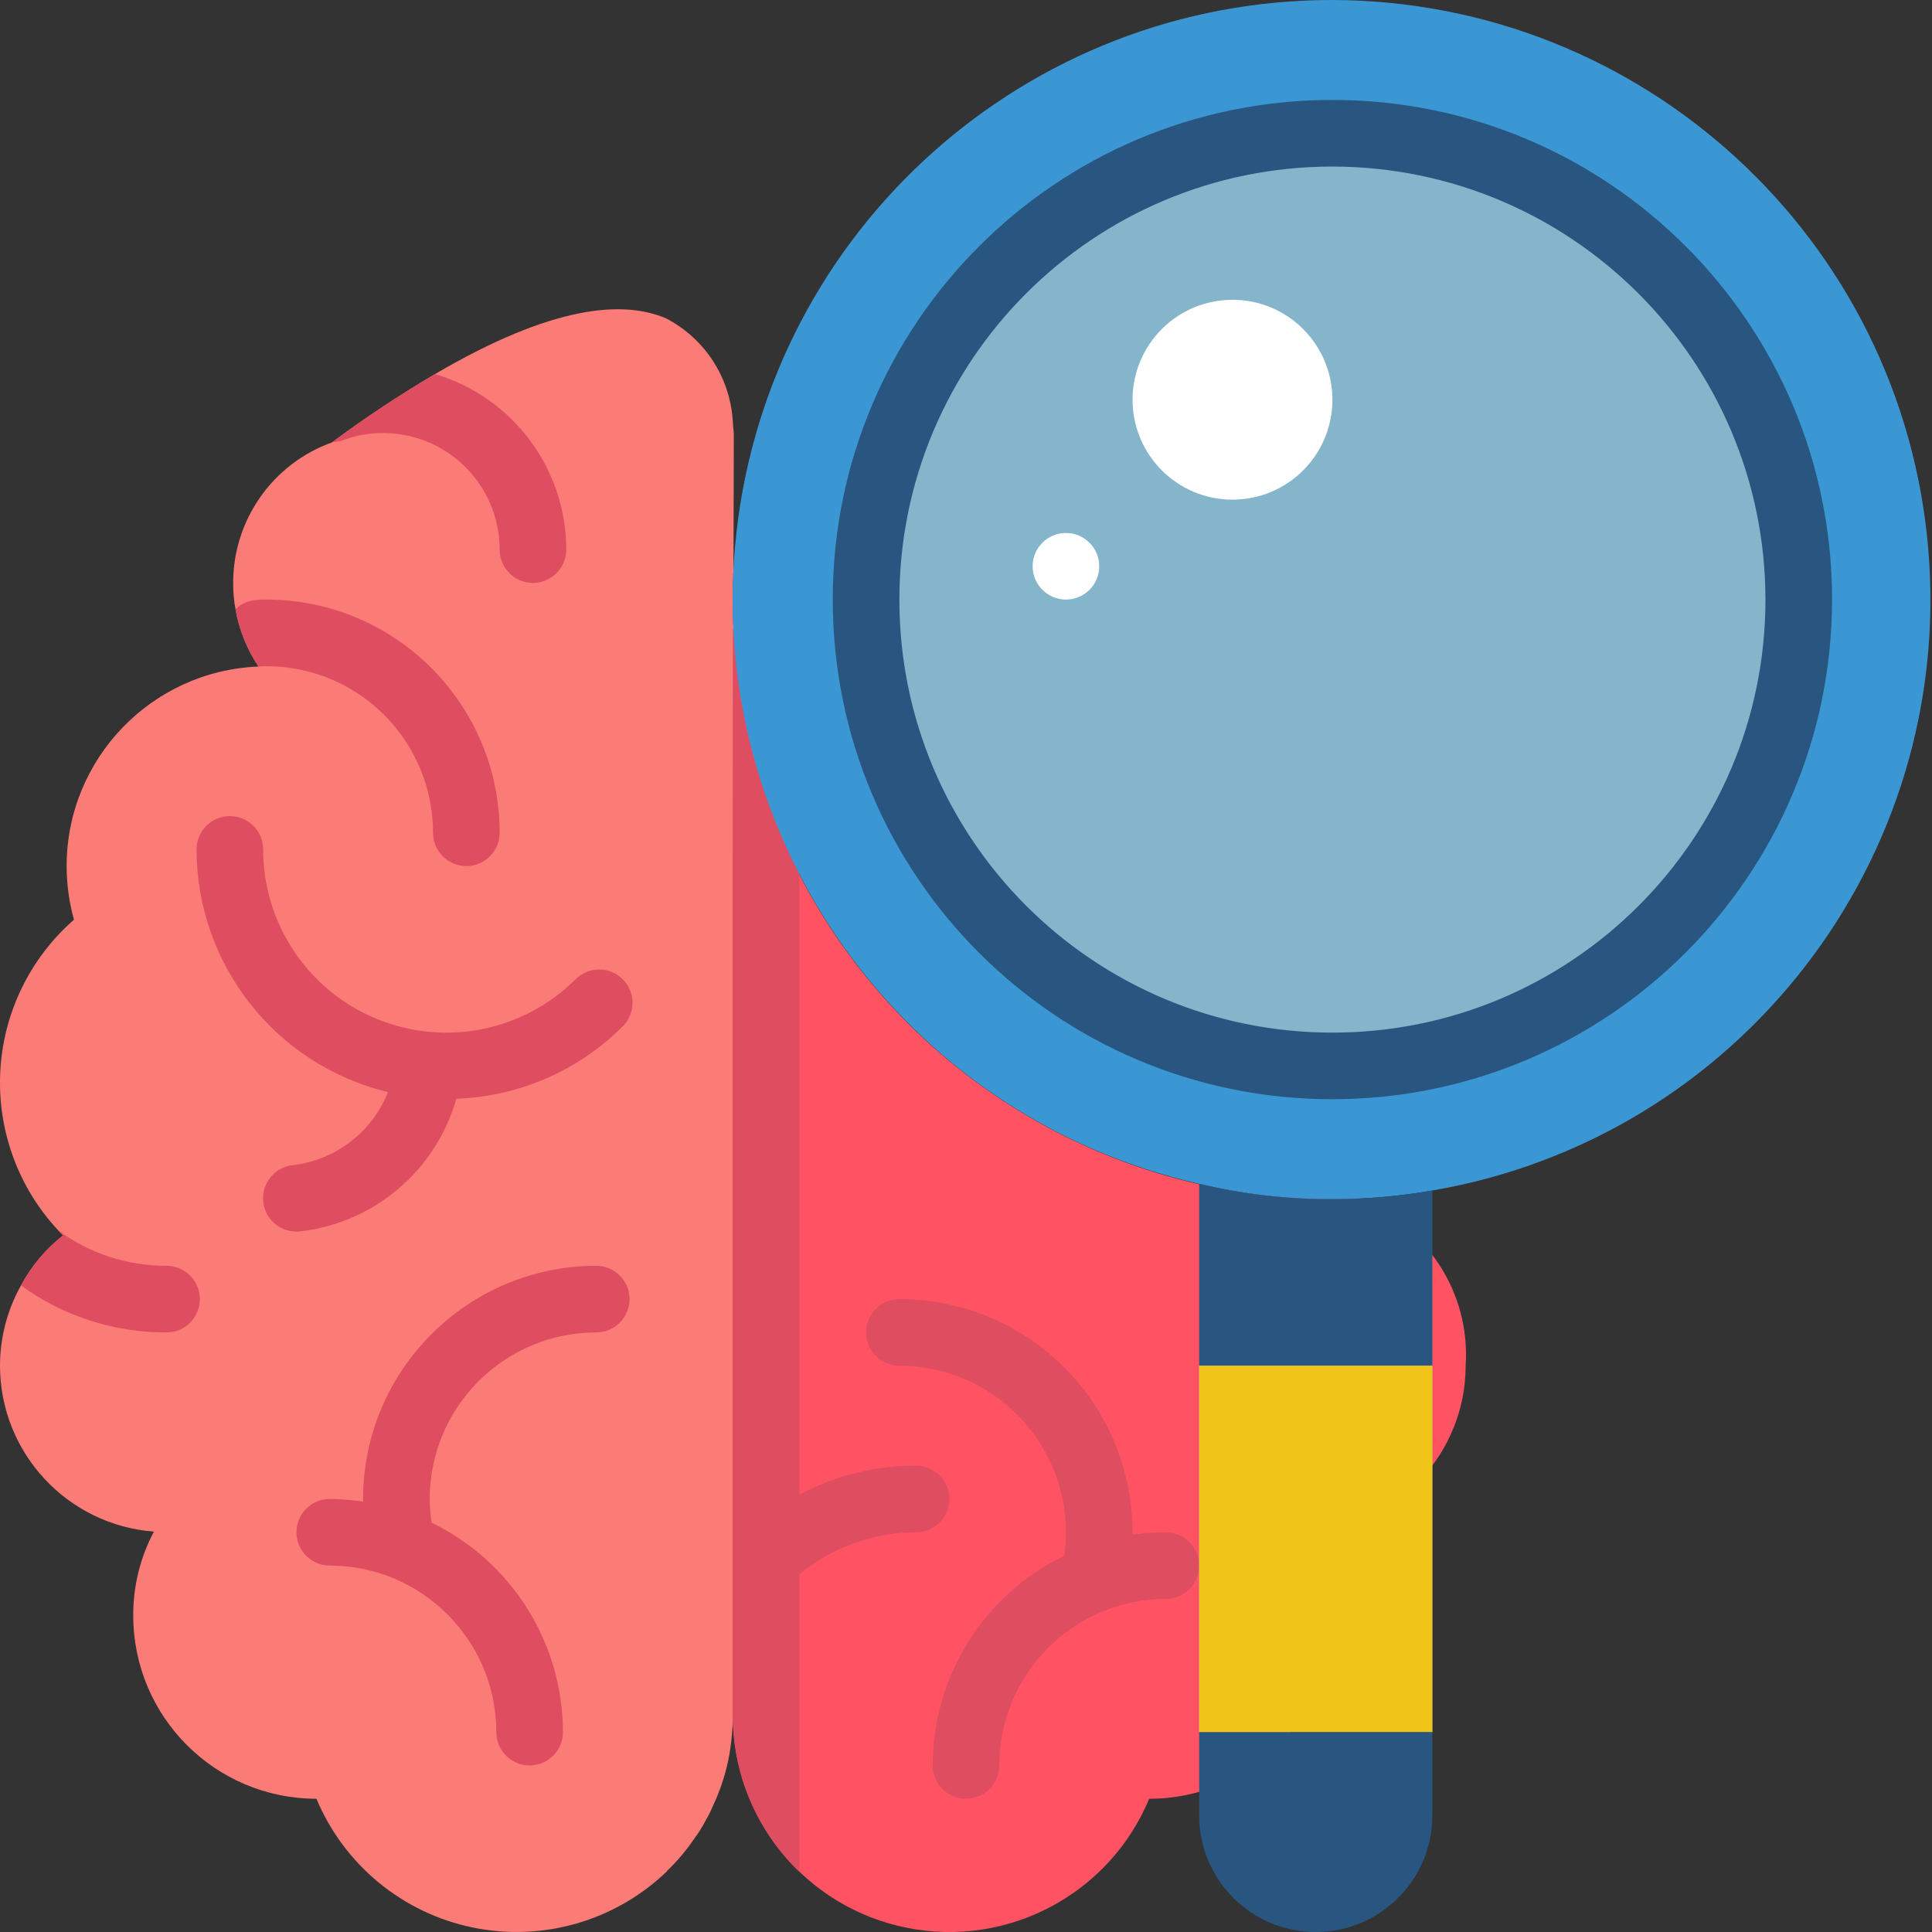 <svg height="512" viewBox="0 0 58 58" width="512" xmlns="http://www.w3.org/2000/svg"><rect x="0" y="0" width="58" height="58" fill="#333333" stroke="none"/><g id="Page-1" fill="none" fill-rule="evenodd"><g id="004---Brain-Analysis" fill-rule="nonzero"><path id="Shape" d="m22.03 13.03-.01 4v.04c-.01.31-.02.62-.02.93s.01.62.02.93l-.02 11.69v20.88c-.002.44-.046.878-.13 1.31-.099.487-.257.961-.47 1.41-.063.151-.137.299-.22.44-.098.189-.212.37-.34.54-.237.352-.512.677-.82.97v.01c-1.548 1.49-3.731 2.12-5.835 1.684-2.104-.436-3.857-1.882-4.685-3.864-3.038 0-5.5-2.462-5.5-5.5-.004-.878.209-1.744.62-2.52-2.604-.199-4.617-2.368-4.62-4.98-0-.844.217-1.674.63-2.41.312-.582.741-1.092 1.26-1.5-.05-.05-.09-.1-.14-.15-1.202-1.287-1.831-3.006-1.742-4.765s.887-3.406 2.212-4.565c-.145-.524-.219-1.066-.22-1.61.003-3.218 2.544-5.861 5.76-5.99-.347-.519-.582-1.105-.69-1.72-.049-.26-.072-.525-.07-.79-.001-1.893 1.188-3.582 2.97-4.22l.01-.01c.99-.735 2.018-1.415 3.08-2.04 3.51-2.06 5.64-2.23 6.94-1.67 1.173.611 1.935 1.799 2 3.12.02.22.03.35.03.35z" fill="#fb7b76"/><path id="Shape" d="m39.38 45.98c.411.776.624 1.642.62 2.52 0 3.038-2.462 5.5-5.5 5.5-1.192 2.86-4.236 4.481-7.275 3.874-3.038-.608-5.225-3.275-5.225-6.374v-20.88l.02-11.69c.124 2.557.799 5.058 1.98 7.33 3.092 5.983 9.265 9.741 16 9.74.22 0 .43 0 .65-.01 2.125.716 3.5 2.773 3.35 5.01-.003 2.612-2.016 4.781-4.62 4.98z" fill="#ff5364"/><g fill="#df4d60"><path id="Shape" d="m24 19v37c-.002.06-.008.121-.02.18-1.265-1.228-1.98-2.917-1.98-4.68v-32.5c0-.552.448-1 1-1s1 .448 1 1z"/><path id="Shape" d="m17 16.5c0 .552-.448 1-1 1s-1-.448-1-1c0-1.933-1.567-3.5-3.5-3.5-.395-.002-.788.066-1.16.2-.114.047-.237.071-.36.07.99-.735 2.018-1.415 3.08-2.04 2.334.693 3.936 2.836 3.94 5.27z"/><path id="Shape" d="m15 25c0 .552-.448 1-1 1s-1-.448-1-1c0-1.326-.527-2.598-1.464-3.536s-2.209-1.464-3.536-1.464h-.12c-.04 0-.08.01-.12.01-.347-.519-.582-1.105-.69-1.72.154-.152.355-.247.57-.27.119-.017.24-.023.36-.02 3.864.004 6.996 3.136 7 7z"/><path id="Shape" d="m6 39c0 .552-.448 1-1 1-1.57.007-3.1-.487-4.37-1.41.312-.582.741-1.092 1.26-1.5-.05-.05-.09-.1-.14-.15.942.693 2.081 1.065 3.25 1.06.552 0 1 .448 1 1z"/><path id="Shape" d="m13.7 32.985c1.886-.067 3.676-.848 5.007-2.185.379-.392.374-1.016-.012-1.402s-1.009-.391-1.402-.012c-1.572 1.575-3.939 2.048-5.996 1.197-2.057-.851-3.398-2.857-3.397-5.083 0-.552-.448-1-1-1s-1 .448-1 1c.006 3.463 2.38 6.473 5.747 7.285-.476 1.202-1.575 2.045-2.859 2.194-.528.058-.919.519-.889 1.05.03.531.47.945 1.001.944.037-0.0.074-.002.111-.006 2.225-.256 4.076-1.828 4.689-3.982z"/><path id="Shape" d="m17.9 38c-3.864.004-6.996 3.136-7 7 0 .027 0 .054.005.081-.333-.051-.668-.078-1.005-.081-.552 0-1 .448-1 1s.448 1 1 1c2.76.003 4.997 2.24 5 5 0 .552.448 1 1 1s1-.448 1-1c-.004-2.677-1.534-5.118-3.942-6.287-.037-.236-.056-.474-.058-.713.003-2.76 2.24-4.997 5-5 .552 0 1-.448 1-1s-.448-1-1-1z"/><path id="Shape" d="m32.831 48.41c-.08 0-.16-.009-.238-.028-.258-.063-.48-.225-.618-.452-.138-.227-.18-.499-.117-.757.095-.384.142-.778.142-1.173-.003-2.76-2.24-4.997-5-5-.552 0-1-.448-1-1s.448-1 1-1c2.146-.001 4.174.984 5.501 2.671 1.327 1.687 1.806 3.89 1.299 5.976-.109.447-.509.762-.969.763z"/><path id="Shape" d="m29 54c-.552 0-1-.448-1-1 .004-3.864 3.136-6.996 7-7 .552 0 1 .448 1 1s-.448 1-1 1c-2.76.003-4.997 2.24-5 5 0 .265-.105.52-.293.707s-.442.293-.707.293z"/><path id="Shape" d="m28.5 45c0 .552-.448 1-1 1-3.035.006-5.494 2.465-5.5 5.5v-5.08c1.41-1.546 3.407-2.425 5.5-2.42.265 0 .52.105.707.293s.293.442.293.707z"/></g><path id="Shape" d="m40 0c-9.163-.005-16.866 6.876-17.891 15.981-1.025 9.105 4.956 17.527 13.891 19.559 1.311.31 2.653.465 4 .46 1.006 0 2.009-.087 3-.26 9.204-1.581 15.67-9.939 14.889-19.246-.781-9.306-8.55-16.469-17.889-16.494zm0 32c-7.732 0-14-6.268-14-14s6.268-14 14-14 14 6.268 14 14c-.008 7.729-6.271 13.992-14 14z" fill="#3b97d3"/><circle id="Oval" cx="40" cy="18" fill="#84b5cb" r="14"/><path id="Shape" d="m43 35.74v5.26h-7v-5.46c1.311.31 2.653.465 4 .46 1.006 0 2.009-.087 3-.26z" fill="#285680"/><path id="Rectangle-path" d="m36 41h7v11h-7z" fill="#84b5cb"/><path id="Rectangle-path" d="m36 41h7v11h-7z" fill="#f0c419"/><path id="Shape" d="m43 52v2.5c0 1.933-1.567 3.5-3.5 3.5s-3.5-1.567-3.5-3.5v-2.5z" fill="#285680"/><circle id="Oval" cx="37" cy="12" fill="#fff" r="3"/><circle id="Oval" cx="32" cy="17" fill="#fff" r="1"/><path id="Shape" d="m40 33c-8.284 0-15-6.716-15-15 0-8.284 6.716-15 15-15s15 6.716 15 15c-.009 8.28-6.72 14.991-15 15zm0-28c-7.18 0-13 5.82-13 13s5.82 13 13 13 13-5.82 13-13c-.008-7.176-5.824-12.992-13-13z" fill="#285680"/></g></g></svg>